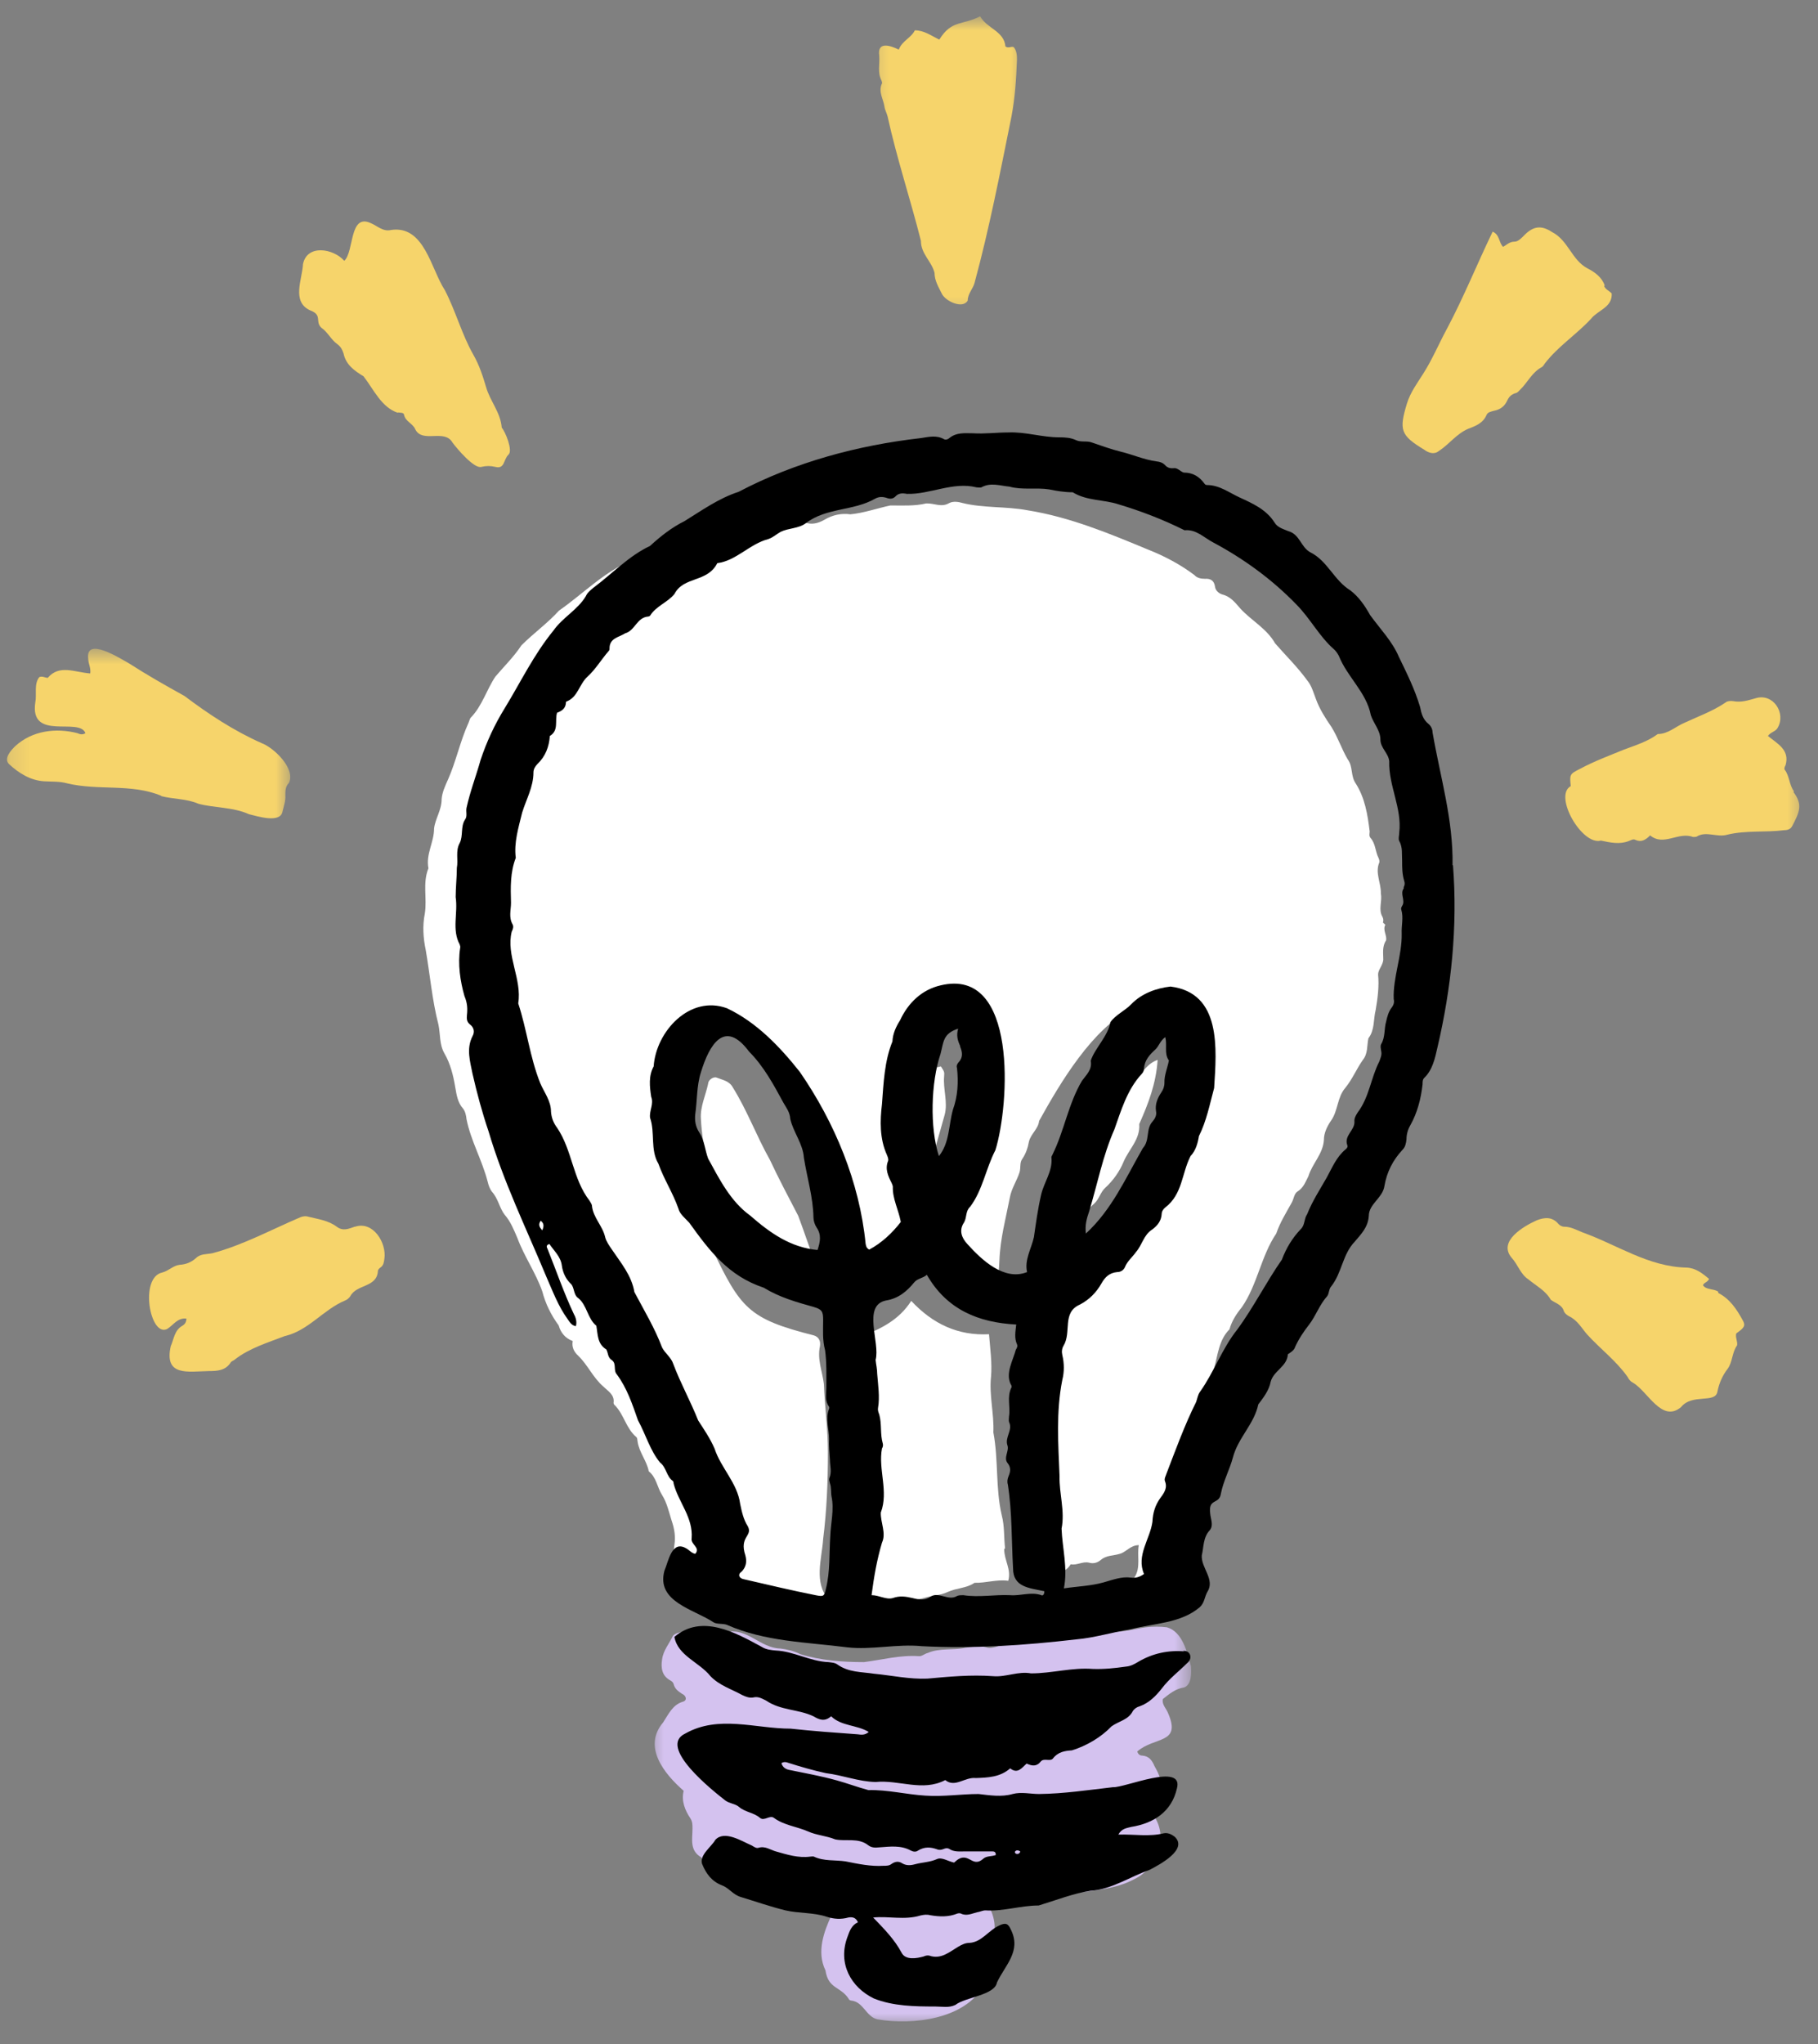 <svg width="89" height="100" viewBox="0 0 89 100" fill="none" xmlns="http://www.w3.org/2000/svg">
<rect x="0" y="0" width="89" height="100" fill="#808080" stroke="none"/>
<mask id="mask0_66_316" style="mask-type:luminance" maskUnits="userSpaceOnUse" x="31" y="78" width="28" height="22">
<path d="M31.667 78.333H58.333V99.062H31.667V78.333Z" fill="white"/>
</mask>
<g mask="url(#mask0_66_316)">
<path d="M58.302 81.515C58.125 80.849 57.891 79.828 57.125 79.614C56.792 79.573 56.438 79.573 56.104 79.614C55.495 79.692 54.906 79.906 54.261 79.807C53.812 79.692 53.479 80.218 53.005 80.104C52.516 80.026 52.026 80.203 51.516 80.083C51.297 80.041 51.047 80.218 50.828 80.182C50.552 80.083 50.318 80.182 50.062 80.317C49.964 80.359 49.849 80.437 49.75 80.416C49.375 80.317 49.083 80.474 48.75 80.573C48.594 80.614 48.438 80.651 48.276 80.593C47.943 80.495 47.594 80.573 47.261 80.614C46.651 80.75 46.005 80.614 45.417 80.87C45.261 80.906 45.12 81.046 44.984 81.026C44.062 80.963 43.198 81.203 42.297 81.317C41.255 81.317 40.177 81.239 39.177 80.927C38.865 80.77 38.531 80.692 38.198 80.651C37.214 80.63 36.589 79.63 35.568 79.849C35.292 79.927 34.979 79.984 34.688 79.906C34.271 79.849 33.177 79.708 32.938 80.041C32.761 80.416 32.469 80.75 32.411 81.182C32.349 81.593 32.391 81.984 32.823 82.218C32.901 82.26 32.958 82.317 32.979 82.395C33.036 82.635 33.214 82.75 33.391 82.87C33.589 82.948 33.667 83.203 33.411 83.26C32.922 83.416 32.724 83.87 32.469 84.26C31.448 85.458 32.505 86.77 33.469 87.614C33.349 88.104 33.526 88.557 33.802 88.968C33.901 89.125 33.901 89.281 33.901 89.458C33.901 89.968 33.745 90.536 34.333 90.87C34.823 92.01 39.432 92.343 40.745 92.458C41.964 92.401 39.511 94.557 40.411 96.401C40.552 97.323 41.141 97.166 41.552 97.796C41.552 97.833 41.63 97.875 41.667 97.875C42.276 97.932 42.396 98.677 42.964 98.796C44.672 99.088 47.24 98.796 48.161 97.13C48.339 96.817 48.161 96.442 48.026 96.145C47.63 95.557 48.396 95.52 48.438 94.974C48.438 94.854 48.474 94.755 48.552 94.677C48.906 94.343 48.516 93.224 48.182 92.968C48.141 92.932 48.12 92.875 48.182 92.791C48.219 92.791 48.261 92.755 48.297 92.755C49.005 92.932 49.729 92.755 50.438 92.89C51.182 92.755 51.927 92.713 52.693 92.62C53.636 92.458 54.615 92.421 55.495 91.953C56.578 91.458 57.167 90.088 56.594 89.01C56.516 88.87 56.458 88.713 56.516 88.557C56.87 87.614 57.047 87.323 56.516 86.401C56.401 86.125 56.245 85.911 55.911 85.89C55.792 85.89 55.714 85.812 55.672 85.692C56.516 84.948 57.849 85.338 57.182 83.812C57.089 83.573 56.87 83.395 56.927 83.125C57.245 82.87 57.557 82.614 57.969 82.557C58.344 82.416 58.323 81.849 58.302 81.515Z" fill="#D4C2EF"/>
</g>
<path d="M67.698 45.13C67.74 45.052 67.719 44.932 67.677 44.854C67.464 44.479 67.677 44.109 67.599 43.714C67.62 43.208 67.307 42.714 67.521 42.203C67.542 42.146 67.521 42.047 67.484 41.969C67.323 41.656 67.344 41.266 67.089 40.99C67.01 40.891 67.052 40.776 67.052 40.677C66.953 39.854 66.818 39.026 66.365 38.323C66.109 37.948 66.245 37.5 65.974 37.146C65.677 36.635 65.5 36.083 65.188 35.578C64.891 35.146 64.599 34.693 64.422 34.203C64.302 33.891 64.208 33.536 63.99 33.281C63.521 32.635 62.953 32.083 62.422 31.474C62.01 30.75 61.281 30.375 60.734 29.787C60.479 29.495 60.245 29.182 59.833 29.083C59.656 29.026 59.5 28.885 59.479 28.693C59.438 28.396 59.245 28.297 58.99 28.318C58.792 28.318 58.599 28.276 58.479 28.141C57.812 27.63 56.99 27.198 56.245 26.906C54.302 26.099 52.38 25.297 50.297 24.964C49.24 24.766 48.161 24.865 47.12 24.609C46.927 24.552 46.672 24.51 46.474 24.609C46.083 24.844 45.729 24.609 45.339 24.63C44.766 24.766 44.177 24.729 43.589 24.729C42.943 24.865 42.297 25.099 41.63 25.162C41.177 25.099 40.745 25.198 40.354 25.432C40.042 25.609 39.724 25.688 39.375 25.552C38.88 25.432 38.531 24.885 38 25.005C37.099 25.177 36.177 25.198 35.292 25.495C34.448 25.552 33.901 26.354 33.016 26.354C32.333 26.672 31.682 27.083 30.979 27.396C29.604 27.943 28.562 29.042 27.37 29.87C26.802 30.495 26.115 30.984 25.526 31.573C25.151 32.141 24.682 32.594 24.25 33.104C23.818 33.75 23.604 34.536 23.052 35.104C22.995 35.161 22.974 35.281 22.938 35.359C22.526 36.26 22.328 37.245 21.938 38.125C21.797 38.438 21.641 38.771 21.62 39.104C21.62 39.635 21.307 40.047 21.25 40.536C21.25 41.203 20.839 41.792 20.974 42.479C20.677 43.208 20.917 43.953 20.797 44.698C20.677 45.286 20.719 45.896 20.839 46.464C21.052 47.677 21.151 48.917 21.464 50.13C21.562 50.599 21.505 51.109 21.76 51.542C22.052 52.052 22.188 52.604 22.287 53.193C22.349 53.562 22.406 53.938 22.662 54.229C22.776 54.37 22.818 54.562 22.839 54.76C23.052 55.818 23.604 56.76 23.875 57.818C23.917 57.995 23.974 58.151 24.073 58.292C24.385 58.625 24.448 59.094 24.703 59.427C24.995 59.76 25.151 60.156 25.328 60.568C25.662 61.469 26.229 62.271 26.547 63.177C26.703 63.781 26.974 64.333 27.349 64.844C27.448 65.193 27.662 65.469 28.037 65.609C27.979 65.922 28.115 66.156 28.312 66.333C28.781 66.787 29.037 67.412 29.547 67.844C29.76 68.057 30.094 68.234 30.037 68.63C30.037 68.667 30.057 68.724 30.094 68.745C30.547 69.198 30.646 69.885 31.156 70.312C31.214 70.375 31.193 70.453 31.214 70.531C31.292 71.062 31.667 71.474 31.76 71.984C32.135 72.276 32.172 72.766 32.411 73.141C32.646 73.51 32.745 73.964 32.88 74.396C33.016 74.787 33.078 75.177 33.016 75.573C32.901 76.354 32.922 78.531 34.214 77.807C34.568 77.708 34.922 77.26 35.276 77.552C36.156 78.182 37.255 78.375 38.297 78.615C39.12 78.828 39.922 78.771 40.766 78.615C40.745 78.438 40.646 78.339 40.568 78.26C39.823 77.417 40.234 76.276 40.297 75.297C40.474 73.885 40.531 72.474 40.531 71.042C40.531 69.901 40.375 68.823 40.333 67.708C40.255 67.078 40 66.51 40.141 65.859C40.177 65.625 40.099 65.412 39.844 65.333C36.646 64.526 36.255 64.016 34.844 61.057C34.724 60.781 34.688 60.49 34.51 60.234C33.51 58.958 32.901 57.427 32.625 55.839C32.505 54.953 32.568 54.073 32.49 53.193C32.37 52.641 32.667 52.13 32.667 51.583C33.214 50.583 34.526 50.13 35.625 50.286C36.057 50.365 36.531 50.328 36.844 50.76C36.943 50.896 37.12 50.953 37.255 51.052C37.958 51.505 38.391 52.25 38.786 52.974C39.099 53.682 39.552 54.37 39.786 55.094C39.786 55.583 40.219 55.859 40.354 56.292C40.411 56.464 40.568 56.625 40.568 56.839C40.568 56.974 40.63 57.115 40.688 57.25C40.786 57.562 41.062 57.818 41.099 58.135C41.156 59.234 41.609 60.234 41.745 61.312C41.823 61.802 41.964 62.312 41.786 62.844C41.708 63.057 41.745 63.312 41.901 63.51C42.729 63.469 43.51 63.234 44.297 63.078C44.297 62.859 44.219 62.76 44.161 62.625C43.865 61.76 44.786 60.88 45.531 61.703C46.276 62.745 47.339 63.51 48.474 64.057C48.828 63.625 48.693 63.193 48.771 62.724C48.906 62.37 48.906 62.016 48.927 61.667C48.964 60.604 49.24 59.604 49.438 58.583C49.516 58.151 49.771 57.781 49.906 57.37C49.984 57.135 49.906 56.896 50.042 56.703C50.219 56.448 50.318 56.151 50.375 55.839C50.474 55.464 50.828 55.229 50.87 54.839C51.906 52.974 53.479 50.307 55.438 49.344C55.656 49.25 55.891 49.089 56.104 49.406C56.578 49.484 57.104 49.562 57.557 49.719C58.438 49.995 58.323 51.208 58.438 51.974C58.536 52.464 58.344 52.839 58.26 53.286C58.125 54.448 57.479 55.464 57.182 56.562C56.792 58.214 55.771 59.604 54.635 60.802C54.005 61.333 53.417 62.255 52.516 62.193C52.141 62.156 52.062 61.802 51.969 61.505C51.87 61.234 51.714 60.917 51.984 60.682C52.573 60.135 52.969 59.406 53.573 58.88C53.812 58.661 53.87 58.328 54.104 58.115C54.495 57.76 54.812 57.307 55.005 56.839C55.26 56.229 55.828 55.74 55.771 54.995C56.224 53.974 56.594 53.016 56.672 51.854C56.026 52.073 55.849 52.74 55.302 52.953C54.906 52.682 54.927 52.188 54.693 51.797C53.417 53.661 52.474 55.641 51.885 57.802C51.792 58.328 51.729 58.859 51.651 59.37C51.615 59.682 51.417 59.958 51.438 60.271C51.495 60.901 51.26 61.469 51.125 62.057C51.047 63.193 50.771 64.333 50.927 65.51C50.807 66.531 50.885 67.568 50.885 68.589C50.885 71.432 50.495 74.219 50.885 77.062C51.396 76.865 52.047 77.141 52.417 76.531C52.729 76.594 53.005 76.375 53.318 76.453C53.536 76.516 53.729 76.453 53.891 76.318C54.161 76.083 54.495 76.12 54.812 76.021C55.125 75.943 55.339 75.594 55.75 75.594C55.656 76.099 55.849 76.672 55.557 77.141C55.458 77.276 55.438 77.453 55.458 77.594C55.578 78.042 55.99 79.396 56.594 78.964C57.182 78.453 57.594 77.807 57.635 77.042C57.672 76.339 57.833 75.63 57.734 74.906C57.734 74.672 57.891 74.417 57.833 74.162C58.146 72.474 58.677 70.745 58.99 69.042C59.104 68.354 59.224 67.667 59.422 67C59.615 66.333 59.656 65.568 60.188 65.037C60.302 64.625 60.536 64.271 60.792 63.958C61.557 62.859 61.734 61.448 62.479 60.349C62.656 59.823 62.953 59.349 63.224 58.859C63.344 58.661 63.344 58.406 63.521 58.292C63.812 58.115 63.911 57.818 64.052 57.547C64.245 56.917 64.776 56.448 64.812 55.76C64.812 55.427 64.974 55.094 65.167 54.818C65.5 54.349 65.464 53.682 65.854 53.229C66.208 52.797 66.401 52.307 66.719 51.854C66.974 51.542 66.912 51.151 66.99 50.797C67.307 50.385 67.229 49.875 67.344 49.422C67.443 48.854 67.521 48.245 67.464 47.677C67.464 47.443 67.698 47.229 67.719 46.953C67.719 46.641 67.656 46.307 67.854 46.01C67.912 45.776 67.677 45.5 67.818 45.245L67.698 45.13ZM26.76 35.224C26.448 35.828 26.13 36.438 25.839 37.068C25.662 37.422 25.583 37.833 25.562 38.182C25.464 38.87 25.151 39.458 24.839 40.047C24.349 40.677 24.995 41.38 24.682 42.047C24.385 42.62 24.859 43.188 24.641 43.734C24.62 44.365 24.526 45.01 24.385 45.62C24.37 45.734 24.349 45.875 24.385 45.99C24.682 46.953 24.172 47.953 24.448 48.932C24.505 49.188 24.562 49.484 24.427 49.755C24.307 50.052 24.542 50.328 24.682 50.599C24.25 51.208 24.781 51.974 24.526 52.641C24.448 52.859 24.641 53.094 24.542 53.328C24.448 53.286 24.406 53.208 24.385 53.151C24.287 52.505 23.859 51.938 23.719 51.307C23.307 49.167 23.427 47.031 23.328 44.875C23.307 44.557 23.505 44.224 23.484 43.911C23.448 43.344 23.662 42.776 23.542 42.188C23.526 42.068 23.562 41.969 23.62 41.87C23.839 41.536 23.875 41.167 23.797 40.792C23.62 40.266 24.193 39.99 24.172 39.479C24.287 38.849 24.151 38.089 24.62 37.557C25.115 37.089 25.115 36.359 25.526 35.849C25.818 35.578 25.958 35.083 26.307 34.87C27.016 34.594 26.88 33.615 27.703 33.438C27.37 34.026 27.037 34.594 26.74 35.182L26.76 35.224ZM29.135 31.885C29.172 31.729 29.271 31.672 29.469 31.729C29.37 31.87 29.292 31.906 29.135 31.885ZM48.198 53.505C48.026 53.797 48.062 54.094 48.062 54.406C48.062 54.953 47.849 55.448 47.609 55.917C47.141 56.917 46.651 58.604 45.26 58.406C45.141 58.312 45.141 58.193 45.161 58.094C45.198 57.917 45.198 57.74 45.276 57.583C45.708 56.604 45.943 55.583 46.24 54.562C46.417 53.938 46.161 53.286 46.219 52.661C46.24 52.427 46.219 52.427 46.062 52.172C45.453 52.365 44.63 52.016 44.922 51.286C44.922 51.229 44.964 51.172 44.964 51.109C44.885 50.052 45.531 49.422 46.276 48.854C47.417 48.521 47.849 50.76 47.943 51.562C48.005 52.188 48.26 52.875 48.182 53.505H48.198Z" fill="white"/>
<path d="M49.203 75.75C49.141 75.218 49.182 74.671 49.042 74.14C48.729 72.807 48.886 71.432 48.63 70.078C48.672 69.177 48.417 68.255 48.516 67.354C48.573 66.666 48.474 66 48.417 65.276C46.906 65.354 45.672 64.781 44.609 63.645C44.021 64.567 43.141 65 42.24 65.354C42.432 67.453 42.511 69.453 42.177 71.51C41.786 73.843 42.156 76.338 41.177 78.515C41.568 78.692 41.943 78.849 42.318 78.515C42.844 78.395 43.432 78.359 43.984 78.437C44.141 78.474 44.318 78.495 44.432 78.416C44.672 78.239 44.964 78.26 45.219 78.182C45.609 78.062 46.021 78.062 46.396 77.885C46.807 77.692 47.318 77.708 47.708 77.437C48.261 77.453 48.807 77.26 49.359 77.338C49.516 76.765 49.161 76.354 49.161 75.786L49.203 75.75Z" fill="white"/>
<mask id="mask1_66_316" style="mask-type:luminance" maskUnits="userSpaceOnUse" x="0" y="31" width="15" height="10">
<path d="M0.161 31.667H14.333V41H0.161V31.667Z" fill="white"/>
</mask>
<g mask="url(#mask1_66_316)">
<path d="M7.891 38.948C8.479 39.104 9.125 39.068 9.714 39.323C10.521 39.537 11.401 39.479 12.188 39.834C12.599 39.932 13.734 40.302 13.833 39.693C13.891 39.438 13.99 39.182 13.969 38.912C13.969 38.693 13.969 38.479 14.146 38.302C14.479 37.594 13.401 36.578 12.812 36.359C11.443 35.75 10.224 34.948 9.026 34.047C8.104 33.537 7.203 33.026 6.323 32.459C5.891 32.219 4.182 31.125 4.318 32.219C4.318 32.459 4.458 32.672 4.417 32.948C3.651 32.891 2.906 32.495 2.339 33.162C2.203 33.162 2.083 33.063 1.927 33.125C1.651 33.459 1.807 33.969 1.729 34.359C1.438 36.281 3.891 35.068 4.182 35.87C4.026 35.969 3.891 35.912 3.792 35.87C2.729 35.594 1.573 35.75 0.75 36.5C0.552 36.693 0.161 37.104 0.438 37.38C0.927 37.834 1.495 38.182 2.161 38.224C2.536 38.245 2.927 38.224 3.281 38.323C4.813 38.693 6.417 38.323 7.891 38.932V38.948Z" fill="#F6D46B"/>
</g>
<path d="M19.484 20.177C19.583 20.198 19.755 20.177 19.776 20.276C19.839 20.63 20.208 20.708 20.328 21C20.677 21.708 21.76 20.963 22.151 21.651C22.365 21.942 23.208 22.942 23.562 22.843C23.797 22.786 24.016 22.786 24.25 22.843C24.719 22.963 24.641 22.474 24.896 22.239C25.115 22.041 24.74 21.12 24.562 20.922C24.505 20.177 23.995 19.63 23.797 18.942C23.641 18.411 23.464 17.864 23.172 17.354C22.604 16.354 22.307 15.213 21.776 14.193C21.094 13.156 20.776 11.015 19.151 11.25C18.755 11.349 18.484 11.057 18.151 10.916C17.089 10.427 17.344 12.312 16.854 12.76C16.323 12.156 15.031 11.937 14.833 12.922C14.797 13.666 14.266 14.745 15.167 15.177C15.812 15.411 15.401 15.724 15.734 16.036C16.052 16.255 16.208 16.625 16.521 16.843C16.677 16.958 16.755 17.099 16.818 17.291C16.932 17.843 17.344 18.135 17.797 18.411C18.287 19.041 18.677 19.942 19.484 20.198V20.177Z" fill="#F6D46B"/>
<mask id="mask2_66_316" style="mask-type:luminance" maskUnits="userSpaceOnUse" x="42" y="0" width="9" height="16">
<path d="M42.333 0.792H50.333V15.667H42.333V0.792Z" fill="white"/>
</mask>
<g mask="url(#mask2_66_316)">
<path d="M43.161 3.974C43.177 4.016 43.198 4.073 43.161 4.115C43 4.505 43.24 4.839 43.297 5.208C43.318 5.385 43.411 5.526 43.453 5.703C43.906 7.76 44.573 9.76 45.083 11.781C45.083 12.427 45.609 12.781 45.75 13.349C45.75 13.724 45.943 14.037 46.099 14.354C46.276 14.745 47.141 15.135 47.375 14.703C47.375 14.37 47.63 14.135 47.708 13.844C48.438 11.156 48.964 8.427 49.516 5.703C49.693 4.781 49.75 3.839 49.786 2.917C49.786 2.698 49.771 2.484 49.63 2.307C49.495 2.25 49.375 2.385 49.219 2.271C49.161 1.521 48.297 1.385 47.984 0.797C47.12 1.25 46.594 0.953 45.984 1.938C45.573 1.74 45.24 1.484 44.786 1.484C44.609 1.854 44.161 1.995 44 2.427C43.552 2.208 42.943 2.031 43.042 2.719C43.078 3.13 42.943 3.562 43.161 3.953V3.974Z" fill="#F6D46B"/>
</g>
<mask id="mask3_66_316" style="mask-type:luminance" maskUnits="userSpaceOnUse" x="75" y="33" width="14" height="10">
<path d="M75.667 33H88.505V42.333H75.667V33Z" fill="white"/>
</mask>
<g mask="url(#mask3_66_316)">
<path d="M87.823 38.714C87.589 38.401 87.609 37.969 87.37 37.656C87.333 37.615 87.37 37.5 87.412 37.438C87.625 36.693 87.037 36.401 86.547 36.005C86.688 35.813 86.922 35.792 87.021 35.615C87.453 34.891 86.802 33.891 85.943 34.162C85.589 34.261 85.234 34.38 84.844 34.302C84.724 34.281 84.547 34.302 84.49 34.359C83.859 34.792 83.135 35.047 82.469 35.359C82.037 35.537 81.667 35.912 81.156 35.912C80.662 36.281 80.073 36.459 79.505 36.672C78.781 36.969 78.037 37.245 77.349 37.615C76.839 37.87 76.839 37.891 76.896 38.459C76.037 38.932 77.448 41.38 78.37 41.125C78.839 41.224 79.292 41.323 79.74 41.146C79.839 41.109 79.958 41.031 80.057 41.089C80.349 41.224 80.568 41.089 80.781 40.87C81.448 41.422 82.156 40.677 82.88 40.948C82.938 40.948 83.016 40.948 83.057 40.932C83.526 40.636 84.057 40.99 84.568 40.834C85.49 40.615 86.432 40.734 87.354 40.615C87.531 40.615 87.667 40.557 87.745 40.401C88.078 39.755 88.276 39.38 87.802 38.755L87.823 38.714Z" fill="#F6D46B"/>
</g>
<path d="M84.115 63.193C83.88 63.036 83.526 63.115 83.37 62.88C83.412 62.745 83.589 62.745 83.667 62.568C83.333 62.292 83.016 62.036 82.568 62.016C80.703 61.979 79.172 60.901 77.469 60.292C77.172 60.172 76.896 60.016 76.583 60.016C76.464 60.016 76.37 59.958 76.292 59.88C75.995 59.526 75.625 59.547 75.229 59.703C74.583 59.995 73.328 60.724 73.995 61.526C74.307 61.859 74.427 62.333 74.818 62.589C75.193 62.901 75.662 63.136 75.917 63.589C76.151 63.766 76.469 63.823 76.562 64.156C76.604 64.255 76.703 64.333 76.802 64.391C77.229 64.589 77.427 64.979 77.703 65.292C78.349 66 79.135 66.589 79.682 67.37C79.74 67.49 79.823 67.589 79.938 67.646C80.662 68.057 81.349 69.63 82.292 68.844C82.844 68.156 83.979 68.688 84.078 68.078C84.156 67.688 84.312 67.312 84.568 66.979C84.823 66.646 84.781 66.177 85.037 65.823C85.078 65.646 84.938 65.412 85 65.234C85.391 64.958 85.469 64.859 85.312 64.589C85.021 64.057 84.688 63.547 84.115 63.255V63.193Z" fill="#F6D46B"/>
<path d="M78.562 13.979C78.427 13.568 78.073 13.312 77.724 13.135C76.938 12.724 76.781 11.76 75.974 11.349C75.464 11.015 75.073 11.057 74.641 11.489C74.505 11.625 74.328 11.823 74.151 11.823C73.896 11.823 73.76 11.979 73.583 12.078C73.365 11.859 73.427 11.489 73.073 11.333C72.307 12.922 71.662 14.526 70.839 16.078C70.443 16.802 70.13 17.567 69.677 18.276C69.385 18.745 69.052 19.177 68.875 19.745C68.484 21.041 68.562 21.297 69.719 22C69.932 22.156 70.208 22.255 70.443 22.062C70.953 21.729 71.307 21.219 71.875 20.979C72.229 20.844 72.604 20.708 72.776 20.297C72.839 20.156 72.995 20.14 73.13 20.099C73.427 20.041 73.641 19.901 73.781 19.609C73.859 19.432 73.974 19.297 74.193 19.234C74.287 19.219 74.349 19.135 74.406 19.078C74.781 18.724 74.995 18.213 75.484 17.958C75.542 17.922 75.583 17.844 75.625 17.786C76.271 16.942 77.193 16.354 77.896 15.588C78.25 15.156 78.938 15.036 78.901 14.354C78.76 14.213 78.583 14.156 78.526 13.979H78.562Z" fill="#F6D46B"/>
<path d="M17.365 60.015C17.073 60.114 16.797 60.25 16.484 60.015C16.068 59.703 15.562 59.645 15.089 59.526C14.974 59.484 14.833 59.505 14.719 59.547C13.287 60.156 11.891 60.916 10.401 61.312C10.125 61.369 9.813 61.333 9.599 61.547C9.359 61.76 9.104 61.859 8.792 61.88C8.479 61.916 8.26 62.172 7.948 62.255C6.813 62.489 7.339 65.432 8.182 65.02C8.5 64.823 8.677 64.468 9.125 64.51C9.125 64.703 9.026 64.802 8.932 64.859C8.536 65.078 8.516 65.51 8.359 65.859C8.026 67.354 9.203 67.099 10.224 67.078C10.635 67.078 11.047 67.057 11.302 66.645C11.344 66.588 11.443 66.567 11.5 66.51C12.203 65.958 13.109 65.687 13.932 65.369C15.109 65.099 15.812 64.078 16.896 63.625C16.99 63.588 17.089 63.51 17.151 63.411C17.464 62.822 18.443 63 18.5 62.192C18.5 62.114 18.562 62.057 18.641 62C18.776 61.901 18.797 61.744 18.818 61.583C18.932 60.802 18.266 59.724 17.385 60.015H17.365Z" fill="#F6D46B"/>
<path d="M39.745 63.313C39.724 62.86 39.922 62.505 40.057 62.157C39.688 61.25 39.411 60.37 39.078 59.485C38.609 58.584 38.12 57.662 37.688 56.74C37.036 55.584 36.589 54.349 35.88 53.209C35.703 52.875 35.37 52.839 35.078 52.719C34.922 52.662 34.667 52.839 34.667 53.016C34.547 53.584 34.271 54.151 34.312 54.74C34.391 56.172 34.724 57.584 35.333 58.88C35.609 59.448 36.036 59.959 36.292 60.568C36.667 61.547 37.724 61.334 38.547 61.469C38.646 61.469 38.745 61.469 38.802 61.604C38.255 61.839 37.646 61.761 36.979 61.839C37.724 62.782 38.589 63.292 39.745 63.292V63.313Z" fill="white"/>
<path d="M71.109 42.344C71.151 40.11 70.505 38.011 70.13 35.828C70.13 35.672 70.052 35.516 69.932 35.417C69.662 35.203 69.583 34.907 69.521 34.594C69.266 33.73 68.875 32.948 68.484 32.141C68.151 31.36 67.562 30.771 67.068 30.084C66.818 29.631 66.521 29.203 66.109 28.886C65.307 28.396 64.99 27.438 64.146 27.021C63.677 26.766 63.636 26.141 63.068 25.985C62.833 25.886 62.542 25.808 62.401 25.573C61.99 24.922 61.323 24.631 60.677 24.334C60.167 24.099 59.693 23.73 59.089 23.73C59.047 23.73 58.99 23.709 58.969 23.667C58.714 23.318 58.401 23.12 57.948 23.12C57.771 23.063 57.636 22.865 57.438 22.907C57.261 22.922 57.125 22.865 57.026 22.745C56.911 22.631 56.771 22.589 56.615 22.573C56.005 22.49 55.458 22.24 54.87 22.099C54.401 21.985 53.927 21.808 53.458 21.651C53.203 21.552 52.927 21.651 52.672 21.532C52.417 21.412 52.141 21.396 51.849 21.396C51.005 21.396 50.203 21.12 49.359 21.157C48.786 21.157 48.219 21.235 47.63 21.198C47.261 21.198 46.828 21.141 46.474 21.433C46.417 21.49 46.297 21.532 46.219 21.49C45.844 21.276 45.474 21.375 45.083 21.433C41.984 21.787 38.922 22.61 36.156 24.063C35.193 24.375 34.37 24.964 33.511 25.495C32.88 25.808 32.333 26.24 31.823 26.709C30.781 27.198 29.979 28.063 29.057 28.75C28.917 28.865 28.761 28.985 28.682 29.162C28.292 29.828 27.547 30.203 27.094 30.849C26.13 32.026 25.484 33.381 24.703 34.657C24.208 35.459 23.818 36.303 23.526 37.183C23.307 37.969 23.016 38.714 22.839 39.521C22.797 39.714 22.896 39.933 22.761 40.105C22.542 40.443 22.682 40.891 22.505 41.245C22.287 41.636 22.443 42.068 22.365 42.459C22.365 42.912 22.307 43.422 22.307 43.891C22.427 44.678 22.109 45.48 22.505 46.209C22.526 46.266 22.542 46.323 22.526 46.386C22.406 47.167 22.526 47.995 22.74 48.74C22.875 49.053 22.896 49.344 22.859 49.662C22.839 49.855 22.859 49.995 22.995 50.11C23.208 50.266 23.25 50.485 23.13 50.698C22.818 51.308 23.016 51.938 23.13 52.521C23.349 53.485 23.604 54.428 23.917 55.349C24.641 57.803 25.761 60.094 26.74 62.448C27.052 63.157 27.328 63.901 27.781 64.526C27.896 64.688 27.974 64.844 28.193 64.881C28.25 64.667 28.193 64.469 28.094 64.292C27.604 63.256 27.229 62.157 26.802 61.094C26.761 61.016 26.719 60.917 26.896 60.86C27.115 61.193 27.448 61.469 27.505 61.917C27.547 62.235 27.682 62.547 27.917 62.782C28.136 62.959 28.057 63.349 28.312 63.511C28.74 63.86 28.761 64.511 29.193 64.86C29.271 65.292 29.234 65.745 29.682 66.021C29.781 66.198 29.74 66.412 29.958 66.547C30.193 66.724 30.016 67.037 30.193 67.235C30.703 67.922 30.958 68.709 31.234 69.49C31.604 70.157 31.823 70.964 32.312 71.552C32.625 71.787 32.625 72.24 32.938 72.454C32.958 72.474 32.979 72.532 32.979 72.589C33.214 73.495 33.938 74.24 33.859 75.256C33.802 75.573 34.312 75.709 34.036 76.021C33.844 75.985 33.745 75.829 33.589 75.75C32.88 75.339 32.724 76.396 32.526 76.849C32.115 78.375 33.979 78.73 34.938 79.375C35.115 79.474 35.391 79.417 35.589 79.495C37.453 80.318 39.49 80.339 41.474 80.594C42.667 80.73 43.922 80.417 45.12 80.537C47.651 80.672 50.182 80.495 52.693 80.204C53.594 80.125 54.479 79.849 55.359 79.709C56.5 79.417 57.812 79.417 58.734 78.631C58.969 78.417 58.969 78.12 59.104 77.886C59.5 77.276 58.792 76.709 58.833 76.099C58.932 75.688 58.891 75.219 59.224 74.865C59.422 74.631 59.266 74.318 59.245 74.042C59.146 73.276 59.693 73.631 59.771 73.063C59.891 72.454 60.203 71.886 60.359 71.297C60.615 70.334 61.401 69.667 61.599 68.709C61.854 68.375 62.125 68.021 62.203 67.61C62.344 67.058 63.011 66.865 63.047 66.256C63.167 66.177 63.365 66.058 63.401 65.901C63.578 65.511 63.812 65.157 64.089 64.802C64.422 64.37 64.599 63.823 64.974 63.412C65.068 63.292 65.052 63.058 65.167 62.938C65.698 62.271 65.719 61.37 66.323 60.745C66.641 60.37 66.974 60.037 67.01 59.485C67.01 58.901 67.698 58.605 67.776 58.016C67.896 57.328 68.188 56.761 68.662 56.25C68.797 56.115 68.833 55.938 68.854 55.74C68.854 55.506 68.917 55.271 69.031 55.073C69.385 54.448 69.562 53.761 69.641 53.053C69.641 52.938 69.641 52.818 69.719 52.74C70.13 52.349 70.25 51.776 70.365 51.266C71.052 48.344 71.365 45.323 71.13 42.323L71.109 42.344ZM26.547 60.193C26.386 60.016 26.349 59.901 26.469 59.724C26.625 59.839 26.641 59.98 26.547 60.193ZM50.984 78.042C50.474 77.865 49.964 78.084 49.453 78.042C48.693 78.006 47.927 78.162 47.161 78.042C47.062 78.042 46.927 78.042 46.849 78.084C46.432 78.339 45.964 77.865 45.573 78.105C45.276 78.318 44.984 78.261 44.672 78.183C44.333 78.105 44.042 78.063 43.708 78.183C43.375 78.276 43.042 78.042 42.667 78.042C42.786 77.141 42.922 76.339 43.177 75.474C43.396 75.006 43.099 74.474 43.12 74C43.511 72.964 42.984 71.886 43.177 70.865C43.219 70.808 43.24 70.709 43.219 70.631C43.078 70.157 43.177 69.667 43.042 69.198C43 69.099 42.964 68.98 42.984 68.881C43.078 68.334 42.984 67.766 42.943 67.214C42.943 66.98 42.886 66.745 42.865 66.532C43.099 65.688 42.198 63.86 43.375 63.625C43.984 63.526 44.396 63.178 44.75 62.745C44.906 62.547 45.161 62.547 45.375 62.37C46.354 64.079 47.906 64.704 49.75 64.802C49.708 65.157 49.651 65.469 49.786 65.766C49.828 65.86 49.786 65.943 49.729 66.037C49.594 66.547 49.219 67.177 49.474 67.709C49.516 67.766 49.536 67.844 49.516 67.881C49.281 68.334 49.474 68.823 49.396 69.297C49.396 69.391 49.375 69.49 49.396 69.568C49.594 69.964 49.182 70.313 49.318 70.709C49.417 70.98 49.12 71.313 49.318 71.568C49.495 71.787 49.474 71.985 49.375 72.219C49.318 72.355 49.297 72.49 49.339 72.631C49.552 73.985 49.516 75.355 49.594 76.73C49.594 77.651 50.375 77.688 51.125 77.849C51.125 78.006 51.062 78.084 50.964 78.042H50.984ZM47.005 51.209C47.104 51.443 47.161 51.719 46.943 51.953C46.865 52.032 46.807 52.151 46.849 52.25C46.927 52.938 46.886 53.641 46.651 54.287C46.432 55.073 46.495 55.896 45.964 56.563C45.511 55.172 45.573 52.953 46.042 51.563C46.198 50.974 46.161 50.563 46.906 50.328C46.807 50.662 46.886 50.917 47.005 51.172V51.209ZM68.719 43.464C68.521 43.735 68.818 44.053 68.641 44.323C68.599 44.386 68.578 44.464 68.599 44.5C68.719 44.891 68.599 45.287 68.62 45.678C68.641 46.756 68.188 47.818 68.229 48.875C68.266 49.032 68.229 49.151 68.151 49.266C67.974 49.485 67.912 49.74 67.854 49.995C67.755 50.344 67.818 50.74 67.62 51.073C67.562 51.172 67.599 51.308 67.62 51.443C67.656 51.62 67.578 51.776 67.521 51.938C67.109 52.74 67.031 53.683 66.464 54.428C66.365 54.584 66.287 54.719 66.307 54.896C66.307 55.308 65.797 55.563 65.953 56.016C65.99 56.094 65.953 56.172 65.875 56.23C65.422 56.605 65.224 57.115 64.953 57.605C64.62 58.193 64.245 58.761 63.99 59.407C63.833 59.625 63.891 59.938 63.677 60.136C63.266 60.568 62.969 61.058 62.755 61.625C61.99 62.724 61.365 63.959 60.578 65.037C59.833 65.959 59.438 67.12 58.755 68.079C58.636 68.235 58.615 68.433 58.557 68.589C57.99 69.724 57.557 70.922 57.104 72.099C57.068 72.219 56.99 72.334 57.026 72.454C57.167 72.787 56.99 73.042 56.812 73.276C56.557 73.631 56.438 74 56.417 74.454C56.302 75.297 55.615 76.099 56.005 77.006C55.812 77.141 55.615 77.219 55.359 77.183C54.906 77.12 54.458 77.297 54.026 77.417C53.396 77.594 52.75 77.61 52.083 77.709C52.281 76.709 52.005 75.75 51.969 74.787C52.141 73.922 51.849 73.079 51.87 72.219C51.807 70.646 51.693 69.079 52.005 67.511C52.104 67.12 52.104 66.704 52.005 66.292C51.969 66.136 51.984 65.98 52.062 65.844C52.474 65.177 51.969 64.214 52.87 63.823C53.318 63.589 53.672 63.235 53.927 62.782C54.104 62.469 54.318 62.271 54.693 62.235C54.87 62.235 55.005 62.136 55.068 62C55.182 61.703 55.438 61.506 55.615 61.25C55.911 60.917 55.99 60.412 56.401 60.157C56.672 59.959 56.849 59.724 56.87 59.391C56.87 59.271 56.948 59.151 57.047 59.073C57.891 58.428 57.849 57.407 58.281 56.563C58.536 56.292 58.636 55.938 58.693 55.584C59.068 54.839 59.224 54.016 59.438 53.23C59.557 51.328 59.812 48.578 57.302 48.266C56.615 48.344 55.891 48.599 55.38 49.131C55.083 49.443 54.594 49.662 54.359 50.011C54.24 50.698 53.594 51.287 53.396 51.896C53.479 52.328 53.182 52.584 52.969 52.875C52.302 53.995 52.104 55.308 51.536 56.464C51.516 56.526 51.458 56.584 51.474 56.641C51.536 57.308 51.104 57.839 50.964 58.469C50.807 59.151 50.714 59.839 50.615 60.526C50.495 61.078 50.141 61.646 50.281 62.235C49.161 62.683 48.062 61.646 47.354 60.86C47.083 60.568 46.927 60.193 47.198 59.803C47.339 59.547 47.261 59.25 47.495 59.037C48.104 58.23 48.261 57.172 48.729 56.271C49.417 54.073 49.849 47.287 46.042 48.209C45.12 48.422 44.453 49.073 44.062 49.917C43.865 50.23 43.708 50.563 43.688 50.953C43.297 51.917 43.255 52.974 43.177 54.016C43.078 54.839 43.062 55.703 43.411 56.485C43.453 56.584 43.511 56.719 43.474 56.803C43.318 57.193 43.474 57.526 43.651 57.881C43.667 57.938 43.708 57.995 43.708 58.058C43.688 58.646 43.984 59.172 44.099 59.782C43.688 60.313 43.177 60.803 42.552 61.136C42.411 61.058 42.396 60.959 42.375 60.839C42.078 57.839 40.865 54.917 39.156 52.443C38.177 51.209 37.036 50.011 35.589 49.328C33.766 48.662 32.115 50.464 32 52.172C31.745 52.641 31.802 53.151 31.88 53.662C32.016 54.016 31.781 54.328 31.823 54.683C32.078 55.407 31.823 56.25 32.234 56.938C32.505 57.703 32.938 58.349 33.214 59.136C33.271 59.391 33.547 59.605 33.745 59.823C34.745 61.214 35.667 62.428 37.391 63C38.156 63.469 38.979 63.703 39.823 63.938C40.234 64.058 40.297 64.157 40.297 64.568C40.297 65.058 40.255 65.547 40.391 66.058C40.474 66.646 40.453 67.313 40.453 67.922C40.453 68.235 40.375 68.547 40.589 68.823C40.589 68.844 40.609 68.881 40.589 68.922C40.391 69.412 40.589 69.901 40.589 70.391C40.568 70.73 40.609 71.079 40.63 71.412C40.63 71.709 40.729 72 40.609 72.297C40.568 72.396 40.609 72.474 40.63 72.573C40.708 72.787 40.667 73 40.708 73.219C40.844 73.865 40.667 74.511 40.646 75.162C40.589 76.006 40.646 76.886 40.432 77.73C40.354 78.105 40.312 78.12 39.922 78.042C38.745 77.808 37.589 77.532 36.411 77.261C36.177 77.219 36.099 77.021 36.312 76.886C36.531 76.651 36.568 76.396 36.49 76.099C36.177 75.162 36.865 75.162 36.609 74.672C36.391 74.334 36.312 73.943 36.234 73.573C36.099 72.552 35.292 71.823 34.979 70.865C34.766 70.375 34.469 69.943 34.177 69.49C33.802 68.547 33.312 67.667 32.958 66.724C32.859 66.412 32.547 66.198 32.411 65.922C32.057 64.98 31.526 64.099 31.057 63.214C30.917 62.391 30.391 61.782 29.958 61.136C29.823 60.938 29.682 60.745 29.625 60.526C29.505 59.98 29.037 59.568 28.979 58.995C28.979 58.917 28.901 58.818 28.859 58.74C28.037 57.683 28.016 56.271 27.271 55.172C27.094 54.938 26.995 54.683 26.974 54.386C26.974 53.86 26.641 53.448 26.448 52.995C25.938 51.719 25.797 50.386 25.37 49.089C25.562 47.896 24.761 46.735 25.052 45.578C25.115 45.464 25.151 45.323 25.094 45.224C24.896 44.875 25.016 44.521 25.016 44.167C24.995 43.422 24.974 42.678 25.25 41.969C25.151 41.224 25.386 40.48 25.562 39.756C25.761 39.105 26.115 38.5 26.115 37.792C26.115 37.636 26.193 37.5 26.307 37.381C26.703 37.006 26.88 36.537 26.917 36.006C27.37 35.735 27.151 35.261 27.271 34.87C27.484 34.792 27.682 34.672 27.703 34.401C27.703 34.381 27.703 34.318 27.74 34.318C28.292 34.105 28.349 33.48 28.761 33.105C29.151 32.75 29.427 32.282 29.781 31.87C29.823 31.828 29.839 31.792 29.839 31.75C29.823 31.219 30.292 31.183 30.604 30.985C31.094 30.849 31.172 30.203 31.745 30.162C31.761 30.162 31.802 30.141 31.823 30.125C32.115 29.651 32.682 29.474 33.016 29.063C33.469 28.183 34.625 28.516 35.115 27.552C36.036 27.438 36.703 26.61 37.609 26.375C37.844 26.297 38 26.141 38.214 26.021C38.609 25.828 39.099 25.865 39.453 25.594C40.453 24.828 41.786 25.006 42.844 24.396C43.021 24.297 43.198 24.297 43.396 24.355C43.552 24.417 43.708 24.417 43.828 24.297C43.984 24.12 44.177 24.12 44.396 24.162C45.531 24.198 46.651 23.552 47.807 23.844C47.886 23.844 47.984 23.865 48.042 23.844C48.495 23.589 48.964 23.766 49.417 23.808C50.062 23.985 50.714 23.844 51.359 23.943C51.729 24.021 52.125 24.084 52.516 24.084C53.203 24.511 54.026 24.433 54.75 24.672C55.87 25.006 56.969 25.433 57.99 25.943C58.557 25.886 58.932 26.297 59.38 26.532C60.891 27.339 62.266 28.339 63.464 29.573C64.146 30.261 64.578 31.125 65.287 31.75C65.385 31.828 65.479 31.969 65.542 32.084C65.953 33.125 66.896 33.87 67.109 34.99C67.245 35.401 67.578 35.735 67.578 36.183C67.578 36.594 67.974 36.849 68.01 37.245C67.974 38.438 68.641 39.537 68.5 40.735C68.5 40.87 68.443 41.032 68.5 41.146C68.677 41.459 68.62 41.792 68.641 42.11C68.641 42.443 68.641 42.756 68.74 43.089C68.776 43.188 68.776 43.303 68.719 43.401V43.464ZM57.224 51.875C57.167 52.209 56.99 52.605 57.005 52.974C57.005 53.151 56.948 53.308 56.849 53.448C56.672 53.719 56.536 54.016 56.594 54.37C56.636 54.563 56.536 54.74 56.417 54.875C56.083 55.25 56.302 55.782 55.948 56.172C55.104 57.641 54.438 59.172 53.161 60.349C53.104 59.938 53.203 59.605 53.318 59.271C53.729 57.917 53.984 56.547 54.557 55.25C54.891 54.308 55.182 53.308 55.891 52.542C55.948 52.485 56.005 52.386 56.005 52.287C56.026 51.875 56.281 51.599 56.557 51.349C56.734 51.188 56.792 50.917 57.047 50.74C57.146 51.151 56.99 51.521 57.203 51.855L57.224 51.875ZM40.042 61.157C38.708 61.037 37.708 60.328 36.724 59.469C35.766 58.782 35.214 57.683 34.667 56.683C34.511 56.271 34.49 55.797 34.234 55.407C34.057 55.131 34 54.839 34.036 54.506C34.136 53.839 34.099 53.131 34.312 52.464C34.724 51.11 35.469 49.839 36.667 51.443C37.391 52.172 37.865 53.053 38.354 53.953C38.49 54.193 38.667 54.407 38.688 54.74C38.823 55.37 39.312 55.959 39.354 56.641C39.511 57.625 39.807 58.584 39.823 59.568C39.823 59.724 39.886 59.917 39.979 60.058C40.219 60.407 40.156 60.761 40.021 61.157H40.042Z" fill="black"/>
<path d="M57.99 80.791C57.182 80.729 56.438 80.885 55.734 81.296C55.536 81.416 55.359 81.515 55.125 81.536C54.573 81.614 54.047 81.671 53.495 81.651C52.474 81.573 51.495 81.869 50.474 81.869C49.849 81.75 49.24 82.062 48.615 82.005C47.531 81.927 46.474 82.026 45.396 82.125C44.531 82.161 43.651 81.968 42.786 81.885C42.177 81.791 41.552 81.828 41 81.437C40.865 81.338 40.708 81.338 40.552 81.317C39.646 81.281 38.88 80.791 37.979 80.75C37.745 80.729 37.51 80.708 37.292 80.573C36 79.869 34.354 78.948 33.016 80.083C33.177 81.005 34.234 81.317 34.781 82.005C35.214 82.458 35.802 82.635 36.333 82.927C36.49 83.005 36.688 83.083 36.88 83.046C37.12 82.984 37.312 83.104 37.51 83.203C38.234 83.692 39.078 83.614 39.823 83.968C40.12 84.145 40.375 84.239 40.688 83.968C41.198 84.458 41.943 84.38 42.531 84.734C42.333 84.906 42.156 84.869 41.984 84.849C40.885 84.77 39.807 84.692 38.708 84.573C36.979 84.573 35.177 83.89 33.547 84.812C32.172 85.458 34.901 87.614 35.51 88.088C35.724 88.244 36 88.244 36.177 88.401C36.469 88.656 36.901 88.677 37.198 88.932C37.411 89.125 37.688 88.77 37.901 88.948C38.391 89.302 39 89.359 39.552 89.599C39.979 89.791 40.453 89.812 40.885 89.989C41.411 90.104 42.021 89.89 42.51 90.281C42.667 90.401 42.844 90.401 43.042 90.38C43.573 90.343 44.099 90.265 44.589 90.536C44.708 90.599 44.844 90.614 44.943 90.536C45.26 90.343 45.552 90.359 45.885 90.479C45.984 90.52 46.099 90.5 46.198 90.458C46.297 90.421 46.375 90.401 46.474 90.458C46.708 90.614 46.984 90.578 47.24 90.578C47.672 90.578 48.12 90.578 48.552 90.578C48.651 90.578 48.75 90.578 48.75 90.755C48.552 90.833 48.297 90.791 48.141 90.932C47.552 91.458 47.417 90.442 46.708 91.125C46.417 91.067 46.12 90.854 45.885 90.948C45.531 91.109 45.161 91.109 44.807 91.203C44.589 91.265 44.375 91.281 44.177 91.166C44 91.046 43.828 91.067 43.651 91.187C43.531 91.281 43.411 91.281 43.255 91.281C42.63 91.323 42 91.187 41.396 91.067C40.885 90.989 40.333 91.067 39.844 90.833C39.807 90.812 39.724 90.833 39.667 90.833C39.078 90.911 38.531 90.734 37.979 90.578C37.708 90.5 37.453 90.302 37.135 90.401C37.021 90.442 36.901 90.343 36.786 90.281C36.292 90.067 35.469 89.536 35.021 90.01C34.823 90.359 34.234 90.755 34.37 91.187C34.568 91.677 34.844 92.046 35.354 92.244C35.688 92.364 35.88 92.698 36.276 92.812C37 93.031 37.724 93.286 38.453 93.463C39.12 93.619 39.823 93.557 40.474 93.776C40.823 93.89 41.177 93.911 41.531 93.812C41.729 93.776 41.901 93.812 42 94.046C41.688 94.187 41.589 94.479 41.49 94.755C41 96.052 41.651 97.229 42.786 97.776C43.729 98.151 44.786 98.166 45.786 98.166C46.12 98.166 46.453 98.244 46.771 98.088C47.276 97.698 48.693 97.619 48.807 96.989C49.203 96.145 50.005 95.463 49.495 94.421C49.359 94.109 49.24 94.046 48.906 94.208C48.396 94.442 48.062 95.01 47.474 95.052C47.26 95.052 47.104 95.13 46.906 95.244C46.474 95.5 46.062 95.875 45.495 95.677C45.417 95.656 45.297 95.677 45.219 95.718C44.885 95.812 44.333 95.911 44.141 95.541C43.786 94.875 43.276 94.364 42.745 93.812C43.51 93.734 44.276 93.953 45.062 93.713C45.219 93.677 45.375 93.656 45.531 93.698C45.984 93.776 46.432 93.796 46.865 93.619C46.927 93.599 47.005 93.599 47.042 93.619C47.318 93.755 47.573 93.619 47.828 93.557C47.964 93.541 48.104 93.463 48.24 93.463C49.12 93.52 49.964 93.224 50.849 93.224C51.693 92.968 52.536 92.635 53.396 92.5C54.417 92.442 55.323 91.812 56.281 91.479C56.771 91.224 58.182 90.479 57.5 89.854C57.339 89.734 57.167 89.656 56.969 89.692C56.26 89.869 55.536 89.734 54.75 89.755C54.906 89.458 55.161 89.437 55.38 89.38C56.479 89.203 57.359 88.635 57.615 87.5C57.969 86.203 55.047 87.479 54.479 87.437C53.26 87.578 52.083 87.755 50.87 87.77C50.438 87.77 50.005 87.656 49.573 87.77C49.026 87.927 48.453 87.833 47.906 87.77C47.042 87.77 46.182 87.911 45.297 87.849C44.354 87.791 43.453 87.557 42.51 87.578C41.984 87.437 41.474 87.244 40.964 87.104C40.198 86.89 39.411 86.75 38.646 86.593C38.453 86.557 38.312 86.458 38.255 86.26C38.375 86.182 38.49 86.203 38.589 86.244C39.198 86.437 39.807 86.614 40.432 86.75C41.255 86.849 42.042 87.166 42.865 87.182C44.021 87.067 45.161 87.671 46.276 87.088C46.75 87.479 47.24 86.927 47.771 86.989C48.359 86.968 48.964 86.948 49.453 86.515C49.828 86.812 50.026 86.479 50.26 86.281C50.516 86.401 50.75 86.437 50.948 86.182C51.104 85.989 51.417 86.203 51.552 86.026C51.792 85.713 52.125 85.656 52.474 85.635C53.182 85.416 53.891 85.005 54.417 84.458C54.771 84.203 55.24 84.145 55.458 83.713C55.536 83.593 55.656 83.515 55.792 83.479C56.245 83.317 56.578 82.984 56.87 82.614C57.224 82.14 57.714 81.77 58.125 81.359C58.401 81.14 58.281 80.729 57.911 80.77L57.99 80.791ZM49.693 90.578C49.771 90.5 49.849 90.52 49.948 90.578C49.906 90.776 49.63 90.713 49.693 90.578Z" fill="black"/>
</svg>
